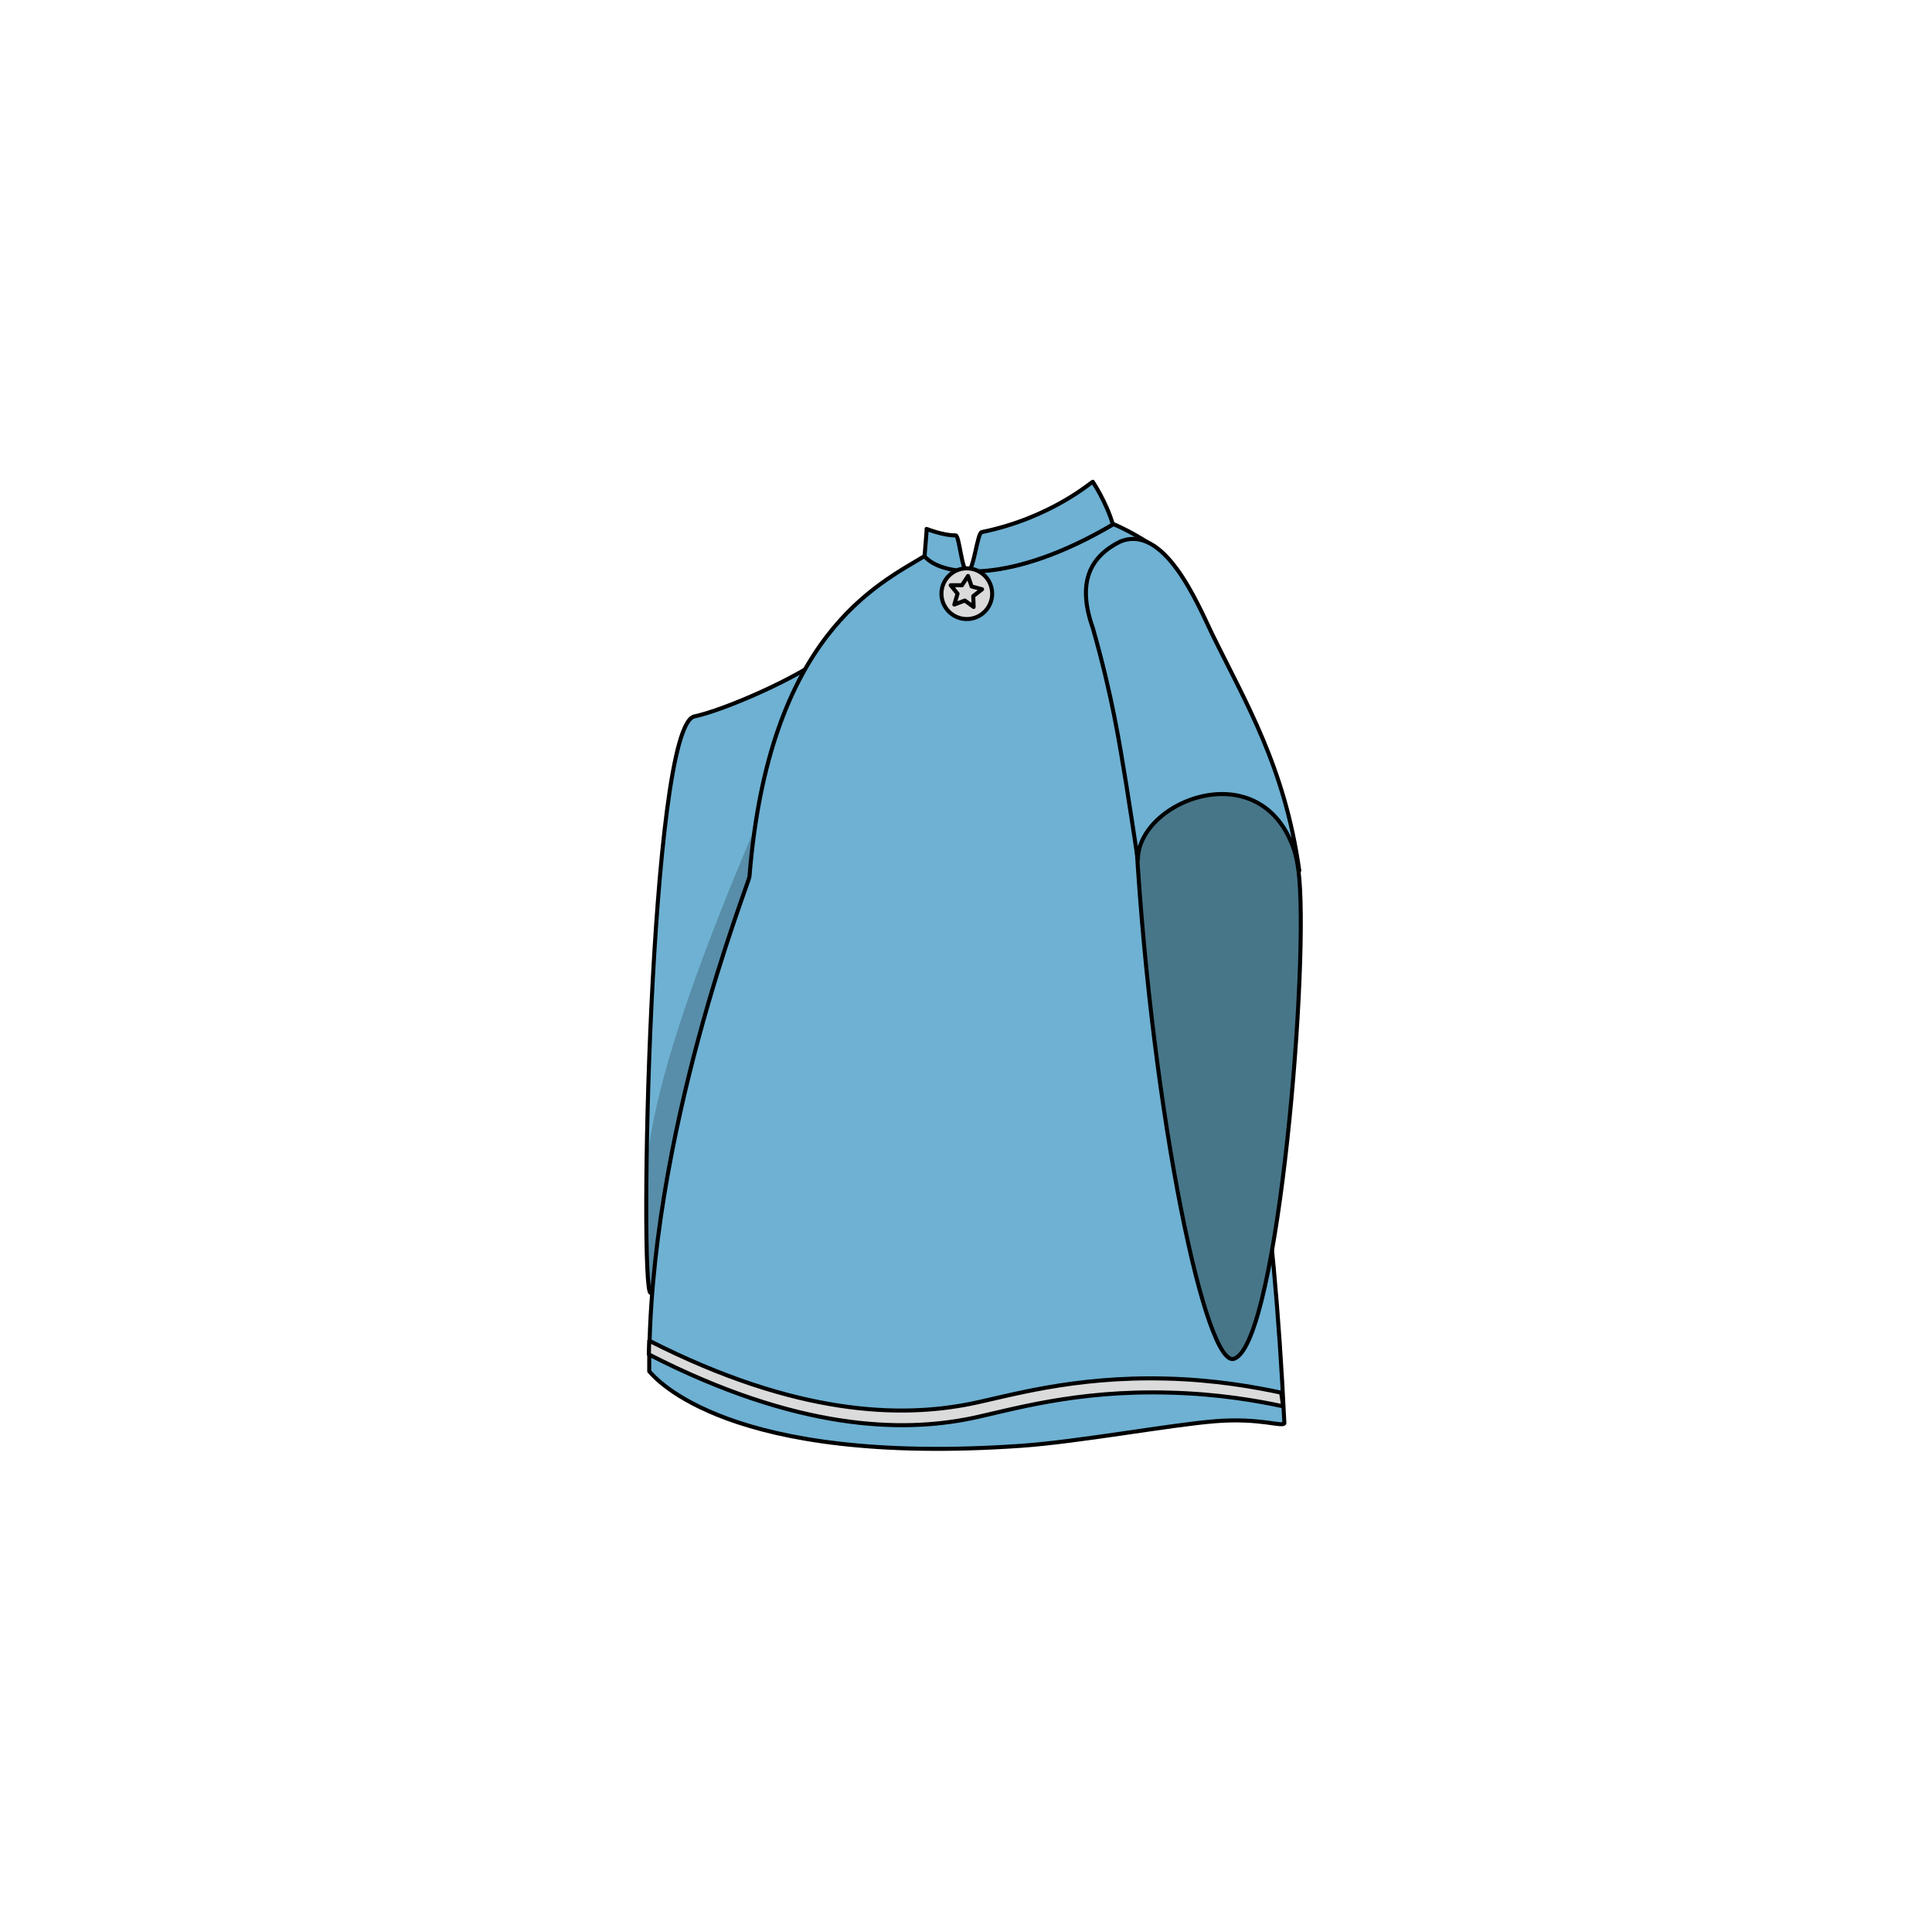 <?xml version="1.0" encoding="utf-8"?>
<!-- Generator: Adobe Illustrator 22.1.0, SVG Export Plug-In . SVG Version: 6.00 Build 0)  -->
<svg version="1.1" id="Слой_1" xmlns="http://www.w3.org/2000/svg" xmlns:xlink="http://www.w3.org/1999/xlink" x="0px" y="0px"
	 viewBox="0 0 480 480" style="enable-background:new 0 0 480 480;" xml:space="preserve">
<style type="text/css">
	.st0{fill:#6EB1D3;stroke:#000000;stroke-width:1.001;stroke-linecap:round;stroke-linejoin:round;stroke-miterlimit:10;}
	.st1{opacity:0.2;}
	.st2{fill:#477689;stroke:#000000;stroke-width:1.001;stroke-linecap:round;stroke-linejoin:round;stroke-miterlimit:10;}
	.st3{fill:#DBDBDB;stroke:#000000;stroke-width:1.001;stroke-linecap:round;stroke-linejoin:round;stroke-miterlimit:10;}
	.st4{fill:none;stroke:#000000;stroke-width:1.001;stroke-linecap:round;stroke-linejoin:round;stroke-miterlimit:10;}
</style>
<g id="loot">
	<g>
		<g id="Балахон_x5F_3">
			<g id="Балахон_x5F_2_10_">
				<g>
					<path id="левая_рука_35_" class="st0" d="M220.7,167.6c-0.4-7.1-8.1-9.5-14.1-5.6c-8.6,6.7-27,14.5-34.1,16
						c-11.1,2.4-13.7,142.1-10.9,143.2s13.6-111.7,44.3-120.7c9.7-2.9,16.2-9.7,15.5-19.8L220.7,167.6z"/>
				</g>
				<g class="st1">
					<path id="левая_рука_34_" d="M220.7,167.6c-0.4-7.1-8.1-9.5-14.1-5.6c-19.2,43.6-43.5,97-46,128.4
						c-0.2,17.7,0.1,30.5,1,30.8c2.8,1.1,13.6-111.7,44.3-120.7c9.7-2.9,16.2-9.7,15.5-19.8L220.7,167.6z"/>
				</g>
				<path id="_x31_111111111111_4_" class="st0" d="M319.1,353.6c-0.5,1-6-1.4-17.2-0.5s-33.9,5.1-48.1,6.1
					c-73,5.1-91.1-16.9-92.5-18.5c-0.4-58.4,24.7-121.1,24.9-122.9c4.8-60,31.9-72.6,43.6-79.7c4.4,5.2,21.5,7,46.8-7.9
					c2.9,1.2,7,3.5,8.7,4.7c-5.9-3.2-19.6,4.3-12.5,21.5c5.7,13.6,21.1,7.6,23.8,5c5.2,21.3,5.3,50.2,4.8,61.9
					C310.5,263.5,316.4,297.5,319.1,353.6z"/>
				<path class="st0" d="M229.7,138.2c4.4,5.2,21.5,7,46.8-7.9c-1.7-5.7-5-10.6-5-10.6c-0.3,0-10.4,9-27.6,12.5
					c-1.1,0.2-2,9.8-3.5,9.8s-2-9-3-9c-2.9,0.1-7.2-1.6-7.2-1.6C230.3,131.4,230,134.2,229.7,138.2z"/>
			</g>
			<path id="Балахон_x5F_2_9_" class="st2" d="M282.3,209.1c-2.7-34.5,35.8-27,40.3,7.2c2.8,21.3-4.9,116.5-15.8,121.2
				C299.8,341.2,286.3,277.6,282.3,209.1z"/>
			<circle class="st3" cx="240.2" cy="147.5" r="6.3"/>
			<polygon class="st4" points="241.9,150.8 239.7,149.2 237.1,150.2 237.9,147.5 236.2,145.4 239,145.4 240.5,143.1 241.4,145.7 
				244,146.4 241.8,148.1 			"/>
			<path class="st3" d="M161.3,333.1l-0.1,3.4c36.9,18.9,62.8,19.4,80,15.9c9.7-2,25.9-7.1,49.5-6.4c11.9,0.3,21.6,2,28.1,3.4
				l-0.5-3.4c-6.6-1.4-16.5-3.2-28.6-3.5c-23.3-0.6-39.2,4.4-48.7,6.3C223.9,352.2,198.1,351.8,161.3,333.1z"/>
		</g>
		<path id="Балахон_x5F_3_1_" class="st0" d="M271.5,156c4.9,17.2,6.6,28.5,8.3,38.8c0.6,3.6,1.9,12.3,2.9,18.8
			c0-15.6,34.7-28.3,40.1,2.7c-3.6-25.8-13.4-41.9-21.7-58.9c-3.6-7.5-11.9-27.5-22.9-22.8C271.1,138.2,267.4,144.4,271.5,156z"/>
	</g>
</g>
</svg>
